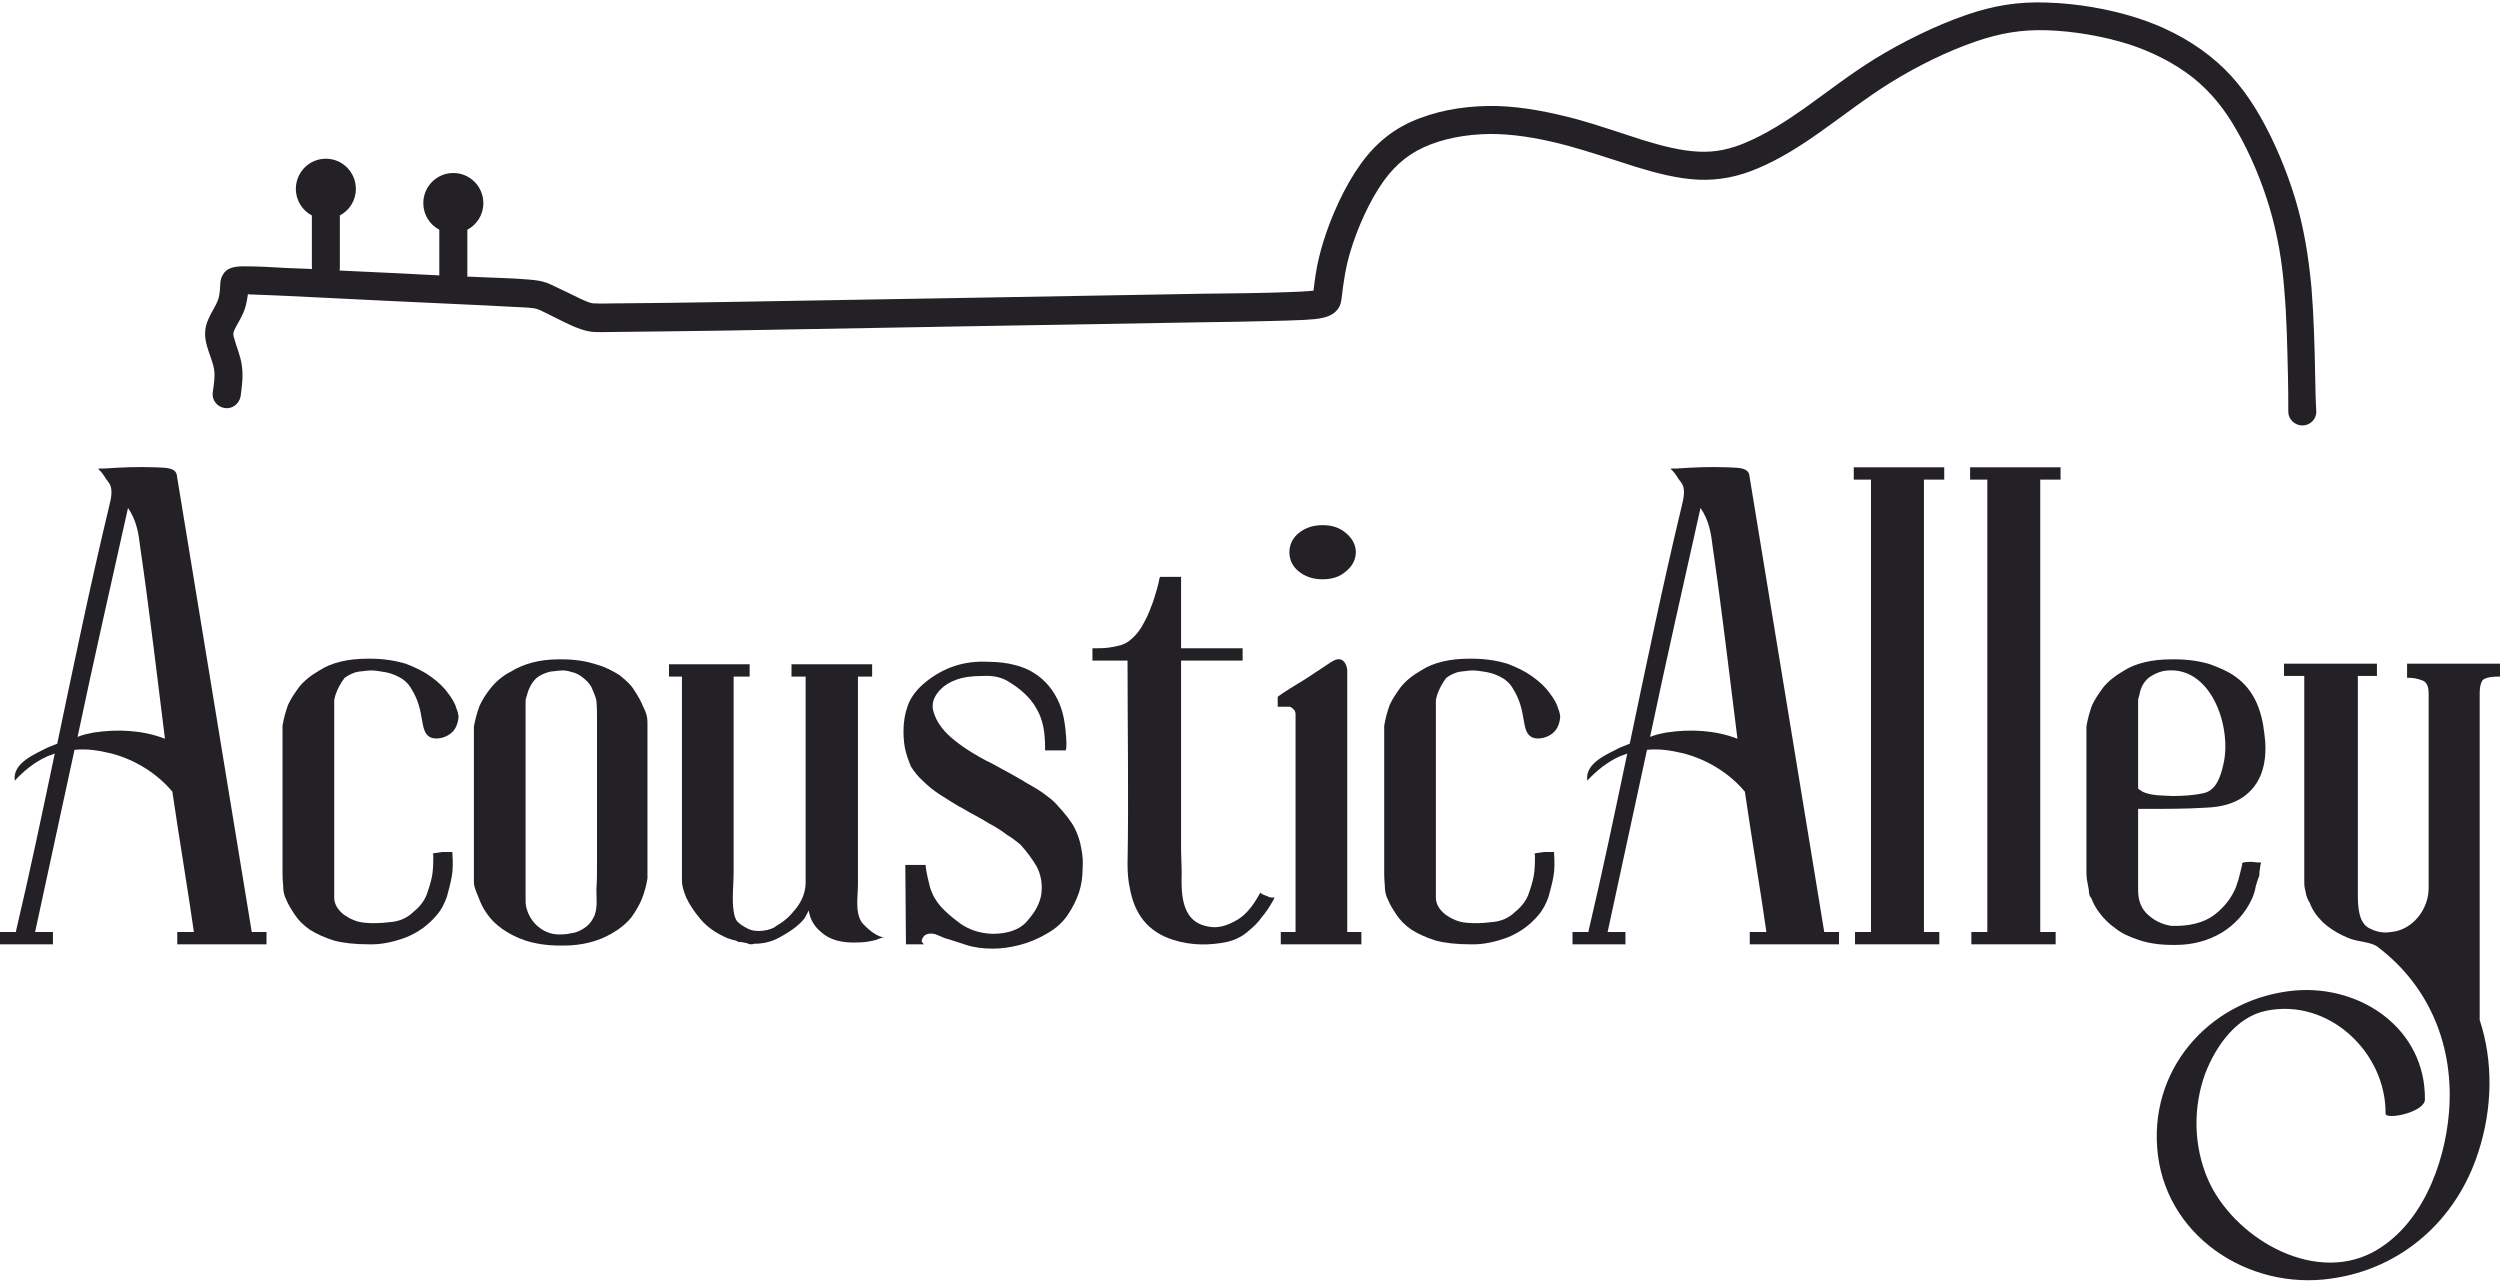 <svg width="150" height="77" viewBox="0 0 150 77" fill="none" xmlns="http://www.w3.org/2000/svg">
<path fill-rule="evenodd" clip-rule="evenodd" d="M138.91 22.527C138.878 20.785 138.829 19.001 138.688 17.259C138.518 15.447 138.249 13.724 137.727 11.97C137.208 10.258 136.486 8.516 135.606 6.975C134.795 5.564 133.855 4.366 132.594 3.368C131.281 2.321 129.752 1.556 128.147 1.051C126.488 0.529 124.595 0.206 122.832 0.154C121.081 0.085 119.601 0.336 117.959 0.901C116.107 1.545 114.196 2.491 112.523 3.51C111.022 4.436 109.66 5.503 108.229 6.522C107.147 7.287 105.956 8.043 104.747 8.556C103.826 8.949 102.923 9.15 101.922 9.099C100.811 9.05 99.631 8.726 98.581 8.406C97.239 7.982 95.906 7.509 94.547 7.136C93.014 6.733 91.413 6.409 89.832 6.36C88.279 6.329 86.666 6.531 85.207 7.085C83.706 7.639 82.564 8.545 81.623 9.866C80.662 11.205 79.86 12.997 79.381 14.569C79.182 15.213 79.032 15.859 78.931 16.514C78.879 16.834 78.85 17.137 78.809 17.44C78.388 17.489 77.719 17.51 77.468 17.521C75.737 17.59 73.985 17.602 72.254 17.622C62.585 17.792 52.904 17.963 43.255 18.124C41.074 18.156 38.881 18.196 36.708 18.205C36.388 18.205 36.088 18.225 35.788 18.205C35.719 18.205 35.667 18.205 35.606 18.205C35.358 18.176 35.116 18.055 34.888 17.954C34.276 17.663 33.676 17.36 33.064 17.077C32.986 17.048 32.914 17.008 32.825 16.976C32.475 16.846 32.115 16.805 31.734 16.774C30.912 16.704 30.052 16.676 29.212 16.644L28.029 16.595C28.029 16.563 28.041 16.543 28.041 16.523V13.784C28.612 13.482 29.001 12.887 29.001 12.192C29.001 11.185 28.191 10.38 27.198 10.38C26.197 10.38 25.398 11.196 25.398 12.192C25.398 12.887 25.787 13.482 26.358 13.784V16.523C24.356 16.422 22.365 16.321 20.371 16.231C20.383 16.171 20.391 16.11 20.391 16.041V12.928C20.963 12.625 21.352 12.03 21.352 11.335C21.352 10.328 20.541 9.523 19.552 9.523C18.55 9.523 17.751 10.339 17.751 11.335C17.751 12.03 18.141 12.625 18.712 12.928V16.041C18.712 16.07 18.721 16.102 18.721 16.142L18.521 16.13L17.209 16.081C16.369 16.029 15.506 15.98 14.687 15.98C14.167 15.98 13.605 16.009 13.345 16.534C13.276 16.655 13.244 16.774 13.227 16.907C13.195 17.259 13.207 17.602 13.094 17.954C12.964 18.346 12.676 18.73 12.505 19.143C12.254 19.697 12.254 20.19 12.425 20.785C12.546 21.238 12.774 21.702 12.846 22.175C12.915 22.597 12.826 23.09 12.765 23.534C12.696 23.987 13.016 24.412 13.475 24.481C13.925 24.561 14.346 24.238 14.436 23.785C14.517 23.162 14.606 22.547 14.508 21.921C14.427 21.327 14.205 20.874 14.055 20.311C13.986 20.109 13.977 20.008 14.055 19.818C14.188 19.515 14.395 19.224 14.525 18.921C14.597 18.791 14.658 18.629 14.707 18.476C14.788 18.205 14.837 17.934 14.877 17.651C14.958 17.671 15.047 17.671 15.117 17.671C15.789 17.691 16.479 17.723 17.148 17.752C21.153 17.954 25.138 18.144 29.14 18.326C29.962 18.378 30.822 18.407 31.665 18.456C31.835 18.476 32.103 18.488 32.273 18.557C32.325 18.577 32.354 18.589 32.403 18.609C33.024 18.9 33.615 19.224 34.236 19.506C34.637 19.685 34.997 19.827 35.427 19.899C35.828 19.948 36.348 19.919 36.757 19.919C38.942 19.899 41.132 19.867 43.316 19.838C52.985 19.665 62.663 19.495 72.335 19.333C73.575 19.313 74.836 19.304 76.097 19.264C76.819 19.244 77.56 19.232 78.299 19.192C79.011 19.143 80.01 19.122 80.371 18.378C80.443 18.225 80.472 18.084 80.492 17.922C80.613 16.907 80.731 16.061 81.031 15.063C81.453 13.672 82.174 12.03 83.034 10.841C83.796 9.794 84.667 9.11 85.856 8.657C87.099 8.184 88.499 8.011 89.832 8.043C91.283 8.092 92.755 8.386 94.154 8.767C95.496 9.139 96.817 9.592 98.139 10.008C99.351 10.38 100.632 10.72 101.893 10.781C103.154 10.833 104.285 10.602 105.456 10.106C106.787 9.552 108.059 8.738 109.239 7.901C110.65 6.903 111.983 5.855 113.443 4.949C115.007 3.983 116.808 3.085 118.539 2.491C120.002 1.989 121.283 1.767 122.832 1.816C124.434 1.868 126.168 2.171 127.697 2.644C129.091 3.097 130.441 3.761 131.601 4.678C132.692 5.555 133.503 6.591 134.195 7.812C135.015 9.231 135.696 10.862 136.166 12.434C136.656 14.076 136.928 15.686 137.058 17.4C137.208 19.111 137.236 20.834 137.277 22.547C137.297 23.263 137.297 23.967 137.297 24.703C137.297 25.156 137.689 25.528 138.14 25.528C138.61 25.528 138.979 25.156 138.979 24.703C138.93 23.976 138.93 23.252 138.91 22.527Z" fill="#232126"/>
<path d="M15.105 55.92L10.598 28.445C10.451 28.001 9.75 28.076 9.305 28.038C8.163 28.001 7.349 28.038 6.204 28.113C5.909 28.113 5.797 28.076 6.019 28.26C6.204 28.445 6.316 28.702 6.501 28.924C6.833 29.331 6.648 29.96 6.535 30.439C5.427 35.056 4.432 39.857 3.434 44.621C3.249 44.693 3.064 44.768 2.88 44.84C2.106 45.247 0.739 45.763 0.886 46.837C1.44 46.245 2.069 45.729 2.808 45.394C2.955 45.322 3.139 45.284 3.287 45.209C2.548 48.718 1.809 52.264 0.998 55.698C0.998 55.698 0.961 55.81 0.961 55.92H0V56.659H3.177V55.92H2.106L4.47 44.99C5.243 44.915 5.909 45.025 6.686 45.209C8.088 45.579 9.418 46.392 10.341 47.5C10.745 50.27 11.299 53.557 11.634 55.92H10.636V56.659H15.991V55.92H15.105ZM5.612 43.954C5.243 44.029 5.024 44.067 4.654 44.214C5.65 39.488 6.611 35.278 7.681 30.476C8.197 31.25 8.31 31.954 8.42 32.877C8.974 36.68 9.418 40.521 9.897 44.324C8.567 43.807 7.055 43.732 5.612 43.954Z" fill="#232126"/>
<path d="M25.775 44.214C26.181 44.436 26.848 44.252 27.18 43.882C27.512 43.513 27.512 42.993 27.512 42.959C27.474 42.809 27.474 42.699 27.402 42.552C27.327 42.255 27.142 41.923 26.883 41.591C26.626 41.222 26.256 40.89 25.85 40.596C25.443 40.298 24.926 40.042 24.335 39.819C23.709 39.635 23.008 39.522 22.231 39.522H22.047C20.901 39.522 19.903 39.744 19.167 40.226C18.648 40.521 18.244 40.852 17.946 41.222C17.652 41.629 17.43 41.96 17.283 42.292C17.136 42.699 17.023 43.106 16.951 43.547V52.339C16.951 52.449 16.951 52.743 16.986 53.078C16.986 53.482 17.061 53.779 17.17 53.964C17.283 54.258 17.468 54.552 17.69 54.887C17.909 55.219 18.206 55.513 18.576 55.773C18.982 56.03 19.461 56.252 20.053 56.437C20.607 56.584 21.308 56.659 22.119 56.659H22.341C22.933 56.659 23.634 56.512 24.335 56.252C25.073 55.958 25.703 55.513 26.219 54.887C26.479 54.59 26.663 54.221 26.811 53.814C26.92 53.41 27.033 53.003 27.105 52.596C27.18 52.189 27.18 51.71 27.142 51.194V51.119H27.067C26.995 51.119 26.811 51.119 26.551 51.119C26.219 51.156 26.109 51.194 26.034 51.194L25.959 51.231L25.997 51.303C25.997 51.71 25.997 52.155 25.925 52.559C25.85 52.928 25.74 53.297 25.59 53.704C25.443 54.073 25.186 54.405 24.817 54.703C24.447 55.072 23.965 55.291 23.377 55.329C22.785 55.404 22.303 55.404 21.899 55.366C21.418 55.329 21.011 55.144 20.641 54.887C20.272 54.59 20.087 54.296 20.053 53.926V42.073C20.053 41.96 20.087 41.851 20.125 41.704C20.238 41.369 20.422 41 20.679 40.668C20.939 40.483 21.233 40.336 21.53 40.298C21.862 40.261 22.084 40.226 22.269 40.226C22.453 40.226 22.748 40.261 23.155 40.336C23.524 40.411 23.856 40.558 24.15 40.743C24.41 40.928 24.595 41.15 24.704 41.369C25.518 42.662 25.148 43.845 25.775 44.214Z" fill="#232126"/>
<path d="M38.591 42.405C38.478 42.108 38.294 41.776 38.072 41.444C37.887 41.112 37.555 40.815 37.186 40.521C36.782 40.261 36.3 40.004 35.746 39.857C35.192 39.672 34.491 39.56 33.715 39.56H33.53C32.385 39.56 31.427 39.819 30.65 40.298C30.134 40.558 29.727 40.928 29.433 41.297C29.136 41.666 28.913 42.035 28.766 42.367C28.619 42.774 28.509 43.178 28.434 43.585V52.965C28.434 53.15 28.544 53.447 28.729 53.889C28.841 54.183 28.988 54.518 29.21 54.812C29.433 55.144 29.727 55.441 30.134 55.735C30.503 55.995 30.982 56.252 31.536 56.437C32.128 56.621 32.791 56.734 33.605 56.734H33.827C34.935 56.734 35.893 56.474 36.669 56.03C37.186 55.735 37.593 55.404 37.887 55.034C38.147 54.665 38.369 54.296 38.516 53.926C38.663 53.557 38.776 53.15 38.848 52.709V43.328C38.848 43.031 38.776 42.737 38.591 42.405ZM31.536 42.035C31.536 41.96 31.574 41.851 31.611 41.738C31.721 41.297 31.905 40.965 32.165 40.705C32.422 40.483 32.719 40.373 33.014 40.298C33.345 40.261 33.605 40.226 33.752 40.226C33.937 40.226 34.121 40.261 34.344 40.336C34.566 40.373 34.823 40.521 35.082 40.743C35.339 40.965 35.489 41.184 35.561 41.406C35.636 41.591 35.746 41.813 35.783 42.035C35.821 42.405 35.821 42.809 35.821 43.178C35.821 44.029 35.821 44.84 35.821 45.691C35.821 46.724 35.821 47.795 35.821 48.831C35.821 49.789 35.821 50.787 35.821 51.748C35.821 52.302 35.821 52.856 35.783 53.372C35.783 53.851 35.858 54.443 35.674 54.922C35.561 55.181 35.414 55.404 35.192 55.588C34.898 55.81 34.6 55.958 34.269 55.995C33.974 56.067 33.715 56.067 33.53 56.067C32.497 56.067 31.611 55.181 31.536 54.148C31.536 53.742 31.536 53.335 31.536 52.928C31.536 51.451 31.536 50.011 31.536 48.533C31.536 47.022 31.536 45.469 31.536 43.954C31.536 43.328 31.536 42.699 31.536 42.035Z" fill="#232126"/>
<path d="M51.699 55.329C51.293 54.703 51.477 53.814 51.477 53.078C51.477 52.596 51.477 52.117 51.477 51.601C51.477 50.38 51.477 49.163 51.477 47.907C51.477 45.691 51.477 43.475 51.477 41.222C51.477 41.222 51.477 40.89 51.477 40.596H52.328V39.857H47.49V40.596H48.338V52.928C48.338 53.482 48.153 53.998 47.784 54.48C47.414 54.959 47.045 55.291 46.641 55.513C46.419 55.698 46.122 55.81 45.752 55.845C45.421 55.883 45.089 55.845 44.829 55.698C44.61 55.588 44.425 55.476 44.241 55.291C44.09 55.106 44.056 54.887 44.018 54.665C43.906 53.926 44.018 53.113 44.018 52.339C44.018 51.451 44.018 50.527 44.018 49.641C44.018 48.533 44.018 47.425 44.018 46.283C44.018 45.247 44.018 44.176 44.018 43.106C44.018 42.33 44.018 41.591 44.018 40.852C44.018 40.743 44.018 40.668 44.018 40.596H44.979V39.857H40.14V40.596H40.917V52.893C40.917 53.078 40.989 53.41 41.173 53.851C41.358 54.258 41.655 54.703 42.025 55.144C42.394 55.588 42.948 55.995 43.649 56.289C43.759 56.327 43.871 56.364 43.981 56.399C44.056 56.399 44.166 56.437 44.241 56.474L44.275 56.512C44.46 56.512 44.61 56.549 44.795 56.584C44.867 56.621 44.979 56.659 45.089 56.659C45.164 56.659 45.236 56.621 45.311 56.621H45.496C45.937 56.584 46.382 56.474 46.826 56.214C47.565 55.81 48.006 55.441 48.266 55.106C48.375 54.922 48.45 54.775 48.523 54.627C48.598 55.144 48.854 55.588 49.261 55.92C49.778 56.399 50.516 56.584 51.44 56.549C51.884 56.549 52.253 56.474 52.548 56.399C52.732 56.327 52.917 56.252 53.102 56.214C52.698 56.327 51.922 55.626 51.699 55.329Z" fill="#232126"/>
<path d="M64.883 50.934C64.808 50.455 64.661 50.048 64.476 49.679C64.291 49.31 63.922 48.831 63.406 48.277C63.221 48.054 62.924 47.832 62.52 47.538C62.151 47.278 61.706 47.056 61.299 46.799C60.858 46.54 60.451 46.317 60.044 46.098C59.637 45.876 59.38 45.729 59.196 45.654C58.088 45.062 57.312 44.508 56.833 44.029C56.351 43.547 56.094 43.068 55.981 42.59C55.947 42.439 55.947 42.22 56.019 41.998C56.094 41.776 56.241 41.554 56.463 41.334C56.685 41.112 56.98 40.928 57.387 40.78C57.791 40.63 58.31 40.558 58.974 40.558C59.565 40.521 60.119 40.63 60.561 40.928C61.227 41.334 61.819 41.851 62.188 42.514C62.63 43.253 62.705 44.101 62.705 44.915V45.025H63.922C64.069 45.025 63.922 43.585 63.885 43.438C63.663 41.704 62.592 40.298 60.858 39.892C60.451 39.782 59.897 39.707 59.268 39.707C57.866 39.635 56.648 40.042 55.578 40.89C55.023 41.334 54.654 41.813 54.469 42.33C54.285 42.846 54.21 43.328 54.21 43.845C54.21 44.324 54.247 44.768 54.357 45.137C54.469 45.544 54.579 45.801 54.654 45.986C54.839 46.283 55.096 46.615 55.393 46.871C55.687 47.169 56.019 47.425 56.351 47.648C56.758 47.907 57.164 48.164 57.534 48.386C57.644 48.424 57.866 48.571 58.197 48.756C58.529 48.94 58.899 49.125 59.306 49.385C59.712 49.604 60.082 49.826 60.413 50.086C60.783 50.308 61.042 50.527 61.227 50.677C61.596 51.081 61.928 51.526 62.188 51.97C62.445 52.449 62.557 53.003 62.482 53.632C62.407 54.148 62.151 54.665 61.669 55.219C61.227 55.773 60.489 56.03 59.528 56.03C58.752 55.995 58.125 55.773 57.606 55.404C57.055 54.997 56.685 54.665 56.426 54.368C56.166 54.073 55.947 53.704 55.797 53.225C55.687 52.781 55.578 52.339 55.54 51.97V51.895H54.319L54.357 56.659H55.428L55.318 56.512C55.28 56.474 55.318 56.437 55.318 56.364C55.393 56.214 55.465 56.105 55.578 56.067C55.762 55.995 55.947 55.995 56.166 56.067L56.685 56.289C57.09 56.399 57.496 56.549 57.975 56.696C58.42 56.843 58.974 56.919 59.565 56.919C60.082 56.919 60.636 56.843 61.19 56.696C61.744 56.549 62.298 56.327 62.852 55.995C63.368 55.698 63.775 55.329 64.069 54.887C64.367 54.443 64.586 53.998 64.736 53.557C64.883 53.113 64.955 52.634 64.955 52.155C64.993 51.71 64.955 51.303 64.883 50.934Z" fill="#232126"/>
<path d="M67.8 53.335C68.059 54.775 68.832 55.92 70.422 56.399C71.455 56.734 72.601 56.734 73.634 56.512C74.116 56.399 74.557 56.18 74.927 55.845C75.186 55.626 75.481 55.366 75.703 55.034C75.96 54.737 76.182 54.405 76.404 53.998L76.479 53.851H76.294C76.219 53.851 76.11 53.814 75.96 53.742C75.85 53.704 75.775 53.667 75.703 53.632L75.628 53.557L75.556 53.667C75.111 54.48 74.632 54.997 74.116 55.257C73.596 55.551 73.117 55.66 72.748 55.626C70.901 55.476 70.864 53.779 70.901 52.374C70.901 51.895 70.864 51.416 70.864 50.972C70.864 50.086 70.864 49.162 70.864 48.277C70.864 46.392 70.864 44.508 70.864 42.662C70.864 41.629 70.864 40.63 70.864 39.635H74.557V38.896H70.864V34.611H69.609L69.571 34.686C69.499 35.128 69.349 35.572 69.202 36.051C69.055 36.458 68.908 36.865 68.685 37.272C68.463 37.713 68.206 38.082 67.837 38.38C67.69 38.527 67.468 38.636 67.246 38.711C66.986 38.784 66.767 38.821 66.507 38.859C66.213 38.896 65.953 38.896 65.659 38.896H65.546V39.635H67.652C67.652 43.697 67.725 47.795 67.652 51.857C67.652 52.374 67.69 52.856 67.8 53.335Z" fill="#232126"/>
<path d="M77.918 34.279C78.325 34.611 78.803 34.758 79.358 34.758C79.912 34.758 80.39 34.611 80.76 34.279C81.129 33.985 81.351 33.578 81.351 33.134C81.351 32.693 81.129 32.286 80.76 31.988C80.39 31.657 79.912 31.509 79.358 31.509C78.803 31.509 78.325 31.657 77.918 31.988C77.548 32.286 77.364 32.693 77.364 33.134C77.364 33.578 77.548 33.985 77.918 34.279ZM80.835 55.92V40.261C80.835 40.042 80.76 39.819 80.613 39.672C80.428 39.488 80.171 39.522 79.836 39.744C79.21 40.151 78.731 40.483 78.325 40.743C77.918 41 77.586 41.184 77.364 41.334C77.069 41.519 76.847 41.666 76.7 41.776L76.662 41.813V42.405H77.401C77.548 42.477 77.623 42.552 77.695 42.662C77.733 42.774 77.733 42.809 77.733 42.846V55.92H76.847V56.659H81.683V55.92H80.835Z" fill="#232126"/>
<path d="M91.875 44.214C92.282 44.436 92.948 44.252 93.28 43.882C93.612 43.513 93.612 42.993 93.612 42.959C93.575 42.809 93.575 42.699 93.502 42.552C93.427 42.255 93.243 41.923 92.983 41.591C92.726 41.222 92.357 40.89 91.95 40.596C91.543 40.298 91.027 40.042 90.435 39.819C89.809 39.635 89.108 39.522 88.332 39.522H88.147C87.002 39.522 86.003 39.744 85.267 40.226C84.748 40.521 84.344 40.852 84.047 41.222C83.753 41.629 83.531 41.96 83.383 42.292C83.236 42.699 83.124 43.106 83.052 43.547V52.339C83.052 52.449 83.052 52.743 83.086 53.078C83.086 53.482 83.161 53.779 83.271 53.964C83.383 54.258 83.568 54.552 83.79 54.887C84.01 55.219 84.307 55.513 84.676 55.773C85.083 56.03 85.562 56.252 86.153 56.437C86.707 56.584 87.409 56.659 88.219 56.659H88.442C89.033 56.659 89.734 56.512 90.435 56.252C91.174 55.958 91.803 55.513 92.32 54.887C92.579 54.59 92.764 54.221 92.911 53.814C93.021 53.41 93.133 53.003 93.205 52.596C93.28 52.189 93.28 51.71 93.243 51.194V51.119H93.168C93.096 51.119 92.911 51.119 92.651 51.119C92.32 51.156 92.21 51.194 92.135 51.194L92.06 51.231L92.097 51.303C92.097 51.71 92.097 52.155 92.025 52.559C91.95 52.928 91.841 53.297 91.691 53.704C91.543 54.073 91.287 54.405 90.917 54.703C90.548 55.072 90.066 55.291 89.477 55.329C88.886 55.404 88.404 55.404 88 55.366C87.518 55.329 87.111 55.144 86.742 54.887C86.373 54.59 86.188 54.296 86.153 53.926V42.073C86.153 41.96 86.188 41.851 86.225 41.704C86.338 41.369 86.523 41 86.779 40.668C87.039 40.483 87.334 40.336 87.631 40.298C87.963 40.261 88.185 40.226 88.369 40.226C88.554 40.226 88.848 40.261 89.255 40.336C89.624 40.411 89.956 40.558 90.251 40.743C90.51 40.928 90.695 41.15 90.805 41.369C91.618 42.662 91.249 43.845 91.875 44.214Z" fill="#232126"/>
<path d="M109.455 55.92L104.948 28.445C104.801 28.001 104.1 28.076 103.656 28.038C102.513 28.001 101.699 28.038 100.554 28.113C100.26 28.113 100.147 28.076 100.369 28.26C100.554 28.445 100.666 28.702 100.851 28.924C101.183 29.331 100.998 29.96 100.886 30.439C99.778 35.056 98.782 39.857 97.784 44.621C97.599 44.693 97.415 44.768 97.23 44.84C96.457 45.247 95.089 45.763 95.236 46.837C95.79 46.245 96.419 45.729 97.158 45.394C97.305 45.322 97.49 45.284 97.637 45.209C96.898 48.718 96.159 52.264 95.349 55.698C95.349 55.698 95.311 55.81 95.311 55.92H94.35V56.659H97.527V55.92H96.457L98.82 44.99C99.593 44.915 100.26 45.025 101.036 45.209C102.438 45.579 103.768 46.392 104.692 47.5C105.096 50.27 105.65 53.557 105.984 55.92H104.986V56.659H110.341V55.92H109.455ZM99.962 43.954C99.593 44.029 99.374 44.067 99.004 44.214C100 39.488 100.961 35.278 102.031 30.476C102.548 31.25 102.66 31.954 102.77 32.877C103.324 36.68 103.768 40.521 104.247 44.324C102.917 43.807 101.405 43.732 99.962 43.954Z" fill="#232126"/>
<path d="M116.654 28.777V28.038H111.226V28.777H112.259V55.92H111.301V56.659H116.359V55.92H115.436V28.777H116.654Z" fill="#232126"/>
<path d="M123.633 28.777V28.038H118.206V28.777H119.239V55.92H118.281V56.659H123.339V55.92H122.415V28.777H123.633Z" fill="#232126"/>
<path d="M135.082 51.71C134.75 51.71 134.638 51.748 134.603 51.748L134.528 51.785V51.895C134.49 52.042 134.453 52.189 134.418 52.339C134.381 52.486 134.343 52.634 134.306 52.781C134.234 52.965 134.196 53.113 134.159 53.225C133.899 53.851 133.495 54.405 132.866 54.887C132.24 55.366 131.351 55.588 130.281 55.551C129.764 55.476 129.285 55.257 128.878 54.887C128.471 54.518 128.287 54.036 128.287 53.41V49.235C128.287 49.2 128.287 49.2 128.287 49.2V48.533C128.471 48.533 128.619 48.533 128.766 48.533C129.986 48.533 131.166 48.533 132.349 48.461C133.31 48.424 134.234 48.202 134.935 47.538C135.896 46.652 136.043 45.247 135.858 43.992C135.711 42.662 135.267 41.406 134.121 40.596C133.717 40.298 133.198 40.076 132.609 39.857C132.018 39.672 131.279 39.56 130.503 39.56H130.281C129.135 39.56 128.14 39.782 127.401 40.261C126.884 40.558 126.478 40.89 126.183 41.259C125.886 41.666 125.664 41.998 125.517 42.33C125.37 42.737 125.26 43.144 125.185 43.585V52.08C125.185 52.339 125.185 52.596 125.222 52.818C125.26 53.003 125.295 53.225 125.332 53.41C125.332 53.632 125.37 53.779 125.479 53.889C125.592 54.183 125.739 54.48 125.999 54.812C126.218 55.106 126.553 55.441 126.922 55.698C127.291 55.995 127.77 56.214 128.324 56.399C128.878 56.584 129.542 56.696 130.356 56.696H130.54C131.573 56.696 132.497 56.437 133.31 55.958C134.083 55.476 134.713 54.812 135.119 53.926C135.229 53.667 135.304 53.447 135.342 53.188C135.414 52.928 135.489 52.709 135.561 52.524C135.561 52.302 135.598 52.08 135.636 51.857L135.673 51.748H135.561C135.489 51.748 135.376 51.748 135.082 51.71ZM128.287 42.035C128.287 41.923 128.324 41.813 128.362 41.704C128.434 41.259 128.619 40.928 128.916 40.668C129.173 40.483 129.47 40.336 129.802 40.261C132.644 39.782 133.974 43.66 133.382 45.948C133.235 46.577 132.978 47.391 132.274 47.575C131.648 47.723 130.982 47.76 130.356 47.76C129.764 47.723 129.1 47.76 128.546 47.501C128.471 47.425 128.362 47.391 128.287 47.316V42.035Z" fill="#232126"/>
<path d="M144.425 39.819V40.668H144.535C144.757 40.668 145.017 40.705 145.311 40.815C145.568 40.89 145.718 41.15 145.718 41.591C145.718 41.591 145.718 53.263 145.718 53.297C145.718 54.552 144.757 55.81 143.465 55.92C143.02 55.995 142.616 55.92 142.247 55.735C141.471 55.441 141.471 54.296 141.471 53.594V40.558H142.616V39.819H137.039V40.558H138.256V52.928C138.256 53.041 138.256 53.225 138.331 53.482C138.369 53.779 138.479 53.998 138.591 54.183C138.738 54.59 138.995 54.959 139.364 55.329C139.846 55.773 140.435 56.105 141.026 56.327C141.508 56.512 142.247 56.512 142.651 56.806C145.828 59.207 147.268 62.862 146.936 66.778C146.676 69.88 145.274 73.611 142.319 75.16C138.663 77.044 133.937 74.165 132.46 70.728C131.611 68.734 131.574 66.446 132.312 64.415C132.939 62.79 134.159 61.016 135.968 60.646C139.734 59.87 143.17 63.16 143.133 66.816C143.133 67.219 145.496 66.74 145.496 65.964C145.533 61.754 141.693 59.097 137.702 59.429C132.829 59.87 129.06 63.861 129.43 68.847C129.799 74.09 134.86 77.451 139.881 76.713C144.128 76.121 147.415 73.166 148.707 69.104C149.559 66.481 149.596 63.676 148.782 61.2V41.591C148.782 41.297 148.82 41.037 148.93 40.852C148.967 40.78 149.152 40.596 149.89 40.596H150V39.819H144.425Z" fill="#232126"/>
</svg>
